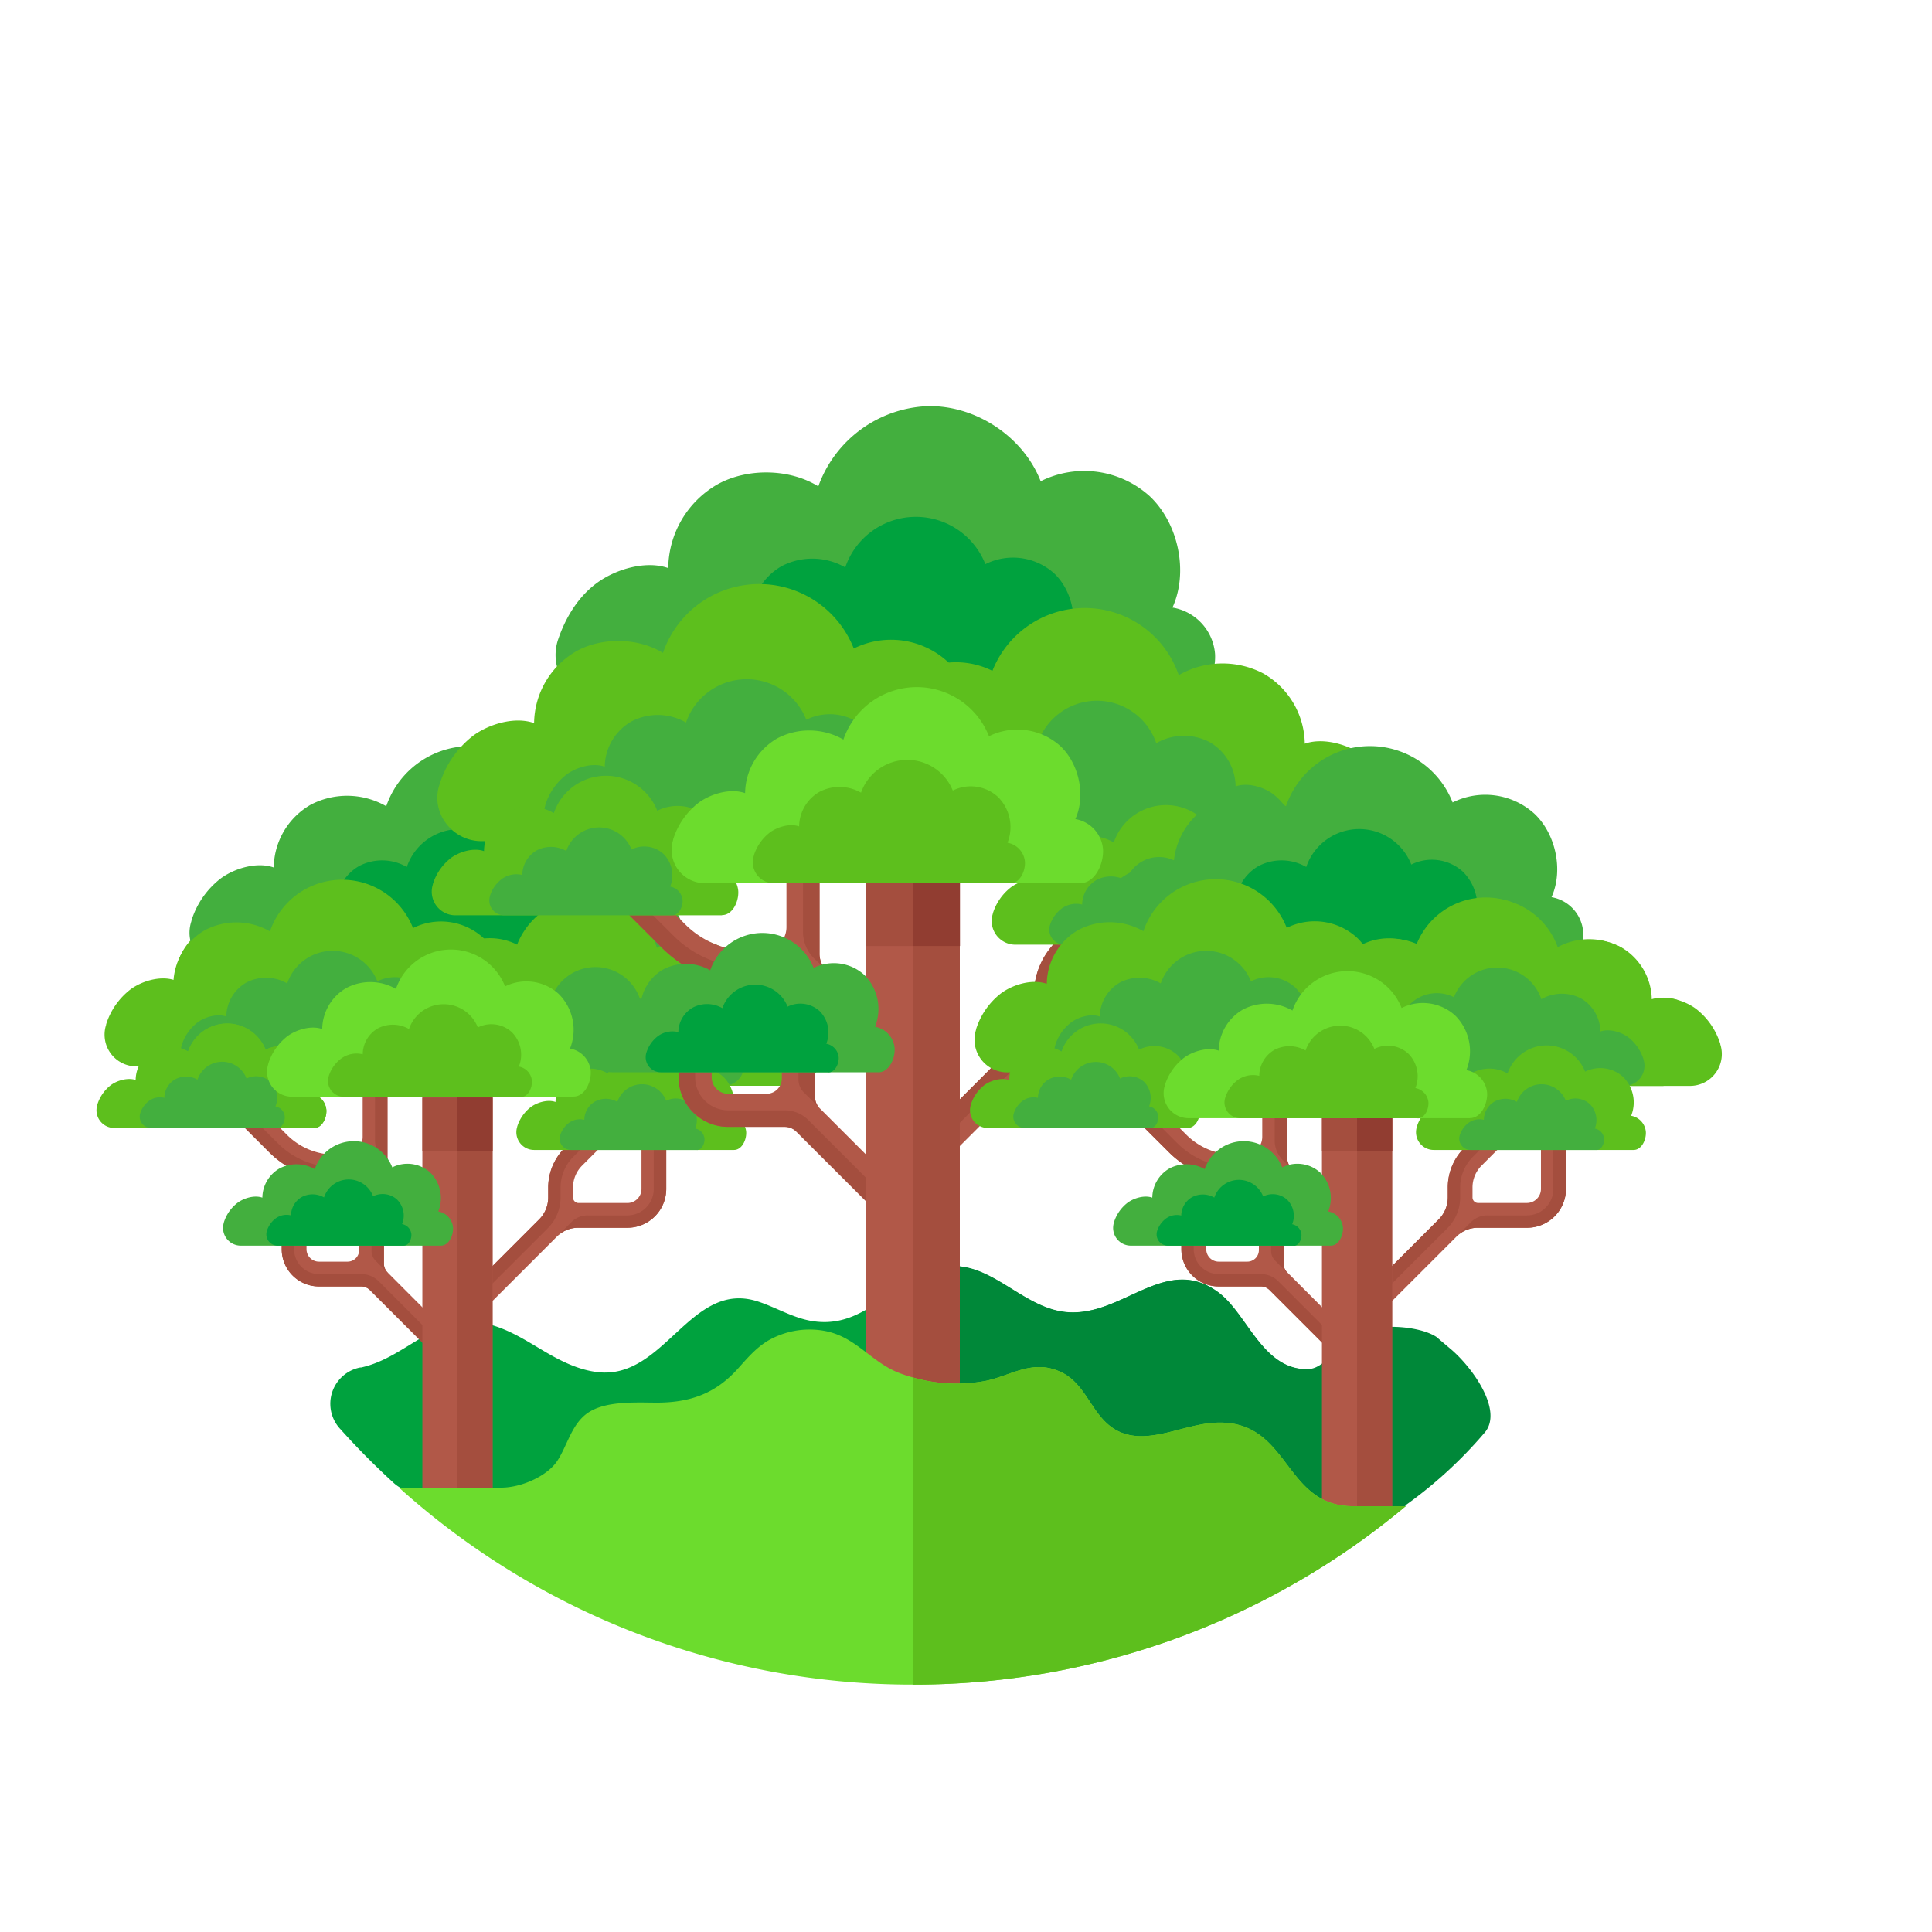 <svg id="Capa_1" data-name="Capa 1" xmlns="http://www.w3.org/2000/svg" viewBox="0 0 512 512"><defs><style>.cls-1{fill:#5dbf1d;}.cls-2{fill:#00a23e;}.cls-3{fill:#008839;}.cls-4{fill:#b15848;}.cls-5{fill:#a44e3e;}.cls-6{fill:#913d31;}.cls-7{fill:#43af3e;}.cls-8{fill:#6cdc2d;}</style></defs><path class="cls-1" d="M131,282.6H36.22a8.41,8.41,0,0,1-8.1-11,.49.49,0,0,0,0-.11,18.75,18.75,0,0,1,6.5-9.32c3.11-2.27,8.05-3.68,11.69-2.39A16.19,16.19,0,0,1,54.52,246a17.35,17.35,0,0,1,16.67.34,19.59,19.59,0,0,1,36.79-.85A16.16,16.16,0,0,1,126.05,248c4.71,4.46,6.43,12.49,3.76,18.42a8.45,8.45,0,0,1,7,7.67C137,277.8,134.76,282.6,131,282.6Z"/><path class="cls-2" d="M372.52,399.16h0l-.79.28a370.51,370.51,0,0,1-258.66-2.38l-5.63-2.15a9.92,9.92,0,0,1-3.1-1.91Q96.81,386.12,90,378.51a9.8,9.8,0,0,1,5.45-16.11l.26,0c12.67-2.79,20.2-15.49,34.72-11.21,5,1.47,9.32,4.27,13.71,6.86s9.09,5,14.31,5.59c17.73,2,24.52-24.51,42.37-18.74,4.71,1.53,9,4.18,13.87,5.1,11.87,2.21,18.69-6.31,27.26-11.21a22.33,22.33,0,0,1,9.47-3.18c11.57-.95,19.79,11.24,31.36,12.17,14.82,1.18,26.08-15.53,40-5.3,7.7,5.66,11.55,20.1,23.2,20.42"/><path class="cls-3" d="M384.33,357.41c5.82,4.86,14,16.26,9.23,22.12a116.48,116.48,0,0,1-21.83,19.91A370.26,370.26,0,0,1,242,421.55V338.74a22.33,22.33,0,0,1,9.47-3.18c11.57-.95,19.79,11.24,31.36,12.17,14.82,1.18,26.08-15.53,40-5.3,7.7,5.66,11.55,20.1,23.2,20.42,4.24.11,5.19-3.1,16-9.93,3.34-2.11,14-1.63,18.62,1.37"/><path class="cls-4" d="M176.56,304.44v10.62a10.3,10.3,0,0,1-10.31,10.31H153.1a7.88,7.88,0,0,0-5.57,2.4l-7.84,7.84-14.31,14.3-2.32-2.32h0l-2.31-2.31,22.12-22.12a8.21,8.21,0,0,0,2.41-5.84v-2.6a14.81,14.81,0,0,1,4.35-10.48l14.79-14.8,4.65,4.64-14.8,14.81a8.19,8.19,0,0,0-2.41,5.83v2.62a1.47,1.47,0,0,0,1.47,1.47h12.93a3.73,3.73,0,0,0,3.74-3.74V304.44Z"/><path class="cls-5" d="M166.74,291.75l-14.8,14.8a11.55,11.55,0,0,0-3.38,8.16v2.6a11.54,11.54,0,0,1-3.37,8.16l-22.13,22.12h0l-2.31-2.31,22.12-22.12a8.21,8.21,0,0,0,2.41-5.84v-2.6a14.81,14.81,0,0,1,4.35-10.48l14.79-14.8Z"/><path class="cls-5" d="M176.56,304.44v10.62a10.3,10.3,0,0,1-10.31,10.31H153.1a7.88,7.88,0,0,0-5.57,2.4l3.89-3.89a6.08,6.08,0,0,1,4.32-1.79h10.51a7,7,0,0,0,7-7V304.44Z"/><path class="cls-4" d="M123.56,358.11l-2.33,2.33-2.32,2.32L98.07,341.92a3.31,3.31,0,0,0-2.34-1H84.53a9.87,9.87,0,0,1-9.87-9.87v-9h6.57v9a3.3,3.3,0,0,0,3.3,3.3h7.58a3.07,3.07,0,0,0,3.07-3.06v-6.09h6.57V335a3.15,3.15,0,0,0,1,2.23h0Z"/><path class="cls-5" d="M121.23,360.44l-2.32,2.32L98.07,341.92a3.31,3.31,0,0,0-2.34-1H84.53a9.87,9.87,0,0,1-9.87-9.87v-9h3.28v9a6.59,6.59,0,0,0,6.59,6.59h11.2a6.58,6.58,0,0,1,4.66,1.93Z"/><path class="cls-5" d="M102.7,337.27l-3.19-3.19a3.6,3.6,0,0,1-1.05-2.54v-6.31h3.29V335a3.15,3.15,0,0,0,1,2.23Z"/><path class="cls-4" d="M123.56,328.79l-4.65,4.65-15.58-15.58a18.09,18.09,0,0,0-12.79-5.3H88.76a24.5,24.5,0,0,1-17.44-7.23L57.9,291.92l2.33-2.33,2.32-2.32L76,300.69A18,18,0,0,0,88.76,306h2.53a4.71,4.71,0,0,0,4.82-4.72V284h6.57v22.55a4.71,4.71,0,0,0,.84,2.69,4.82,4.82,0,0,0,1.17,1.17,25.32,25.32,0,0,1,3.29,2.76Z"/><path class="cls-5" d="M121.23,331.12l-2.32,2.32-15.58-15.58a18.1,18.1,0,0,0-12.8-5.3H88.76a24.5,24.5,0,0,1-17.44-7.23L57.9,291.92l2.32-2.33L73.65,303a21.38,21.38,0,0,0,15.11,6.26h1.77a21.36,21.36,0,0,1,15.12,6.26Z"/><path class="cls-5" d="M103.52,309.28l-1.73-1.6a7.49,7.49,0,0,1-2.4-5.49V284h3.29V306.6A4.7,4.7,0,0,0,103.52,309.28Z"/><path class="cls-4" d="M130.53,290.84V403.6q-4.45-1.55-8.86-3.25l-.44-.17-9.3-3.56V290.84Z"/><path class="cls-5" d="M130.53,290.84V403.6q-4.45-1.55-8.86-3.25l-.44-.17V290.84Z"/><path class="cls-5" d="M111.93,290.84h18.6V305h-18.6Z"/><path class="cls-6" d="M121.23,290.84h9.3V305h-9.3Z"/><path class="cls-7" d="M174.25,257.23H60.46c-6.84,0-11.92-6.68-9.72-13.15,0-.05,0-.09,0-.13a22.58,22.58,0,0,1,7.81-11.19c3.73-2.72,9.66-4.42,14-2.86a19.44,19.44,0,0,1,9.81-16.65,20.83,20.83,0,0,1,20,.41,23.53,23.53,0,0,1,44.17-1,19.41,19.41,0,0,1,21.69,3c5.66,5.35,7.72,15,4.51,22.1a10.15,10.15,0,0,1,8.4,9.21C181.46,251.47,178.76,257.23,174.25,257.23Z"/><path class="cls-2" d="M153.06,257.23H81.33a6.37,6.37,0,0,1-6.13-8.29l0-.08a14.21,14.21,0,0,1,4.92-7.06C82.5,240.09,86.24,239,89,240a12.26,12.26,0,0,1,6.19-10.5,13.15,13.15,0,0,1,12.62.26,14.83,14.83,0,0,1,27.84-.64,12.22,12.22,0,0,1,13.67,1.9A12.89,12.89,0,0,1,152.16,245a6.41,6.41,0,0,1,5.29,5.81c.16,2.84-1.54,6.47-4.39,6.47Z"/><path class="cls-7" d="M116.8,330.11H63.85A4.7,4.7,0,0,1,59.33,324a.14.14,0,0,1,0-.06A10.42,10.42,0,0,1,63,318.72c1.74-1.27,4.5-2.05,6.53-1.33a9.06,9.06,0,0,1,4.56-7.75,9.73,9.73,0,0,1,9.32.19,10.95,10.95,0,0,1,20.55-.47,9,9,0,0,1,10.09,1.4,9.54,9.54,0,0,1,2.1,10.29,4.72,4.72,0,0,1,3.91,4.28c.11,2.1-1.14,4.78-3.24,4.78Z"/><path class="cls-2" d="M106.94,330.11H73.56a3,3,0,0,1-2.85-3.86v0A6.65,6.65,0,0,1,73,322.93a4.88,4.88,0,0,1,4.12-.84A5.68,5.68,0,0,1,80,317.21a6.09,6.09,0,0,1,5.87.12,6.89,6.89,0,0,1,13-.3,5.69,5.69,0,0,1,6.37.88,6,6,0,0,1,1.32,6.49,3,3,0,0,1,2.46,2.7c.08,1.32-.72,3-2,3Z"/><path class="cls-1" d="M133.19,284.19H42.3Q40.92,277.64,40,271q-.7-5-1.17-10.15a11.91,11.91,0,0,1,7.11-.08,16.68,16.68,0,0,1,8.42-14.29,17.89,17.89,0,0,1,17.18.35,20.2,20.2,0,0,1,37.92-.88,16.65,16.65,0,0,1,18.63,2.6c4.86,4.59,6.63,12.86,3.87,19a8.72,8.72,0,0,1,7.21,7.91c.21,3.86-2.1,8.81-6,8.81Z"/><path class="cls-7" d="M115,284.19H53.41a5.47,5.47,0,0,1-5.26-7.12l0-.07a12.17,12.17,0,0,1,4.22-6.06c2-1.47,5.23-2.39,7.6-1.55a10.53,10.53,0,0,1,5.3-9,11.31,11.31,0,0,1,10.84.22,12.73,12.73,0,0,1,23.9-.55,10.48,10.48,0,0,1,11.74,1.64,11.09,11.09,0,0,1,2.45,12,5.48,5.48,0,0,1,4.54,5C118.9,281.07,117.44,284.19,115,284.19Z"/><path class="cls-1" d="M83.26,298.92H45.94c-.41-1.44-.81-2.87-1.2-4.31q-1.35-5.16-2.44-10.42c-.42-2-.81-4-1.16-6a9.75,9.75,0,0,1,8.71.48,10.95,10.95,0,0,1,20.55-.47,9,9,0,0,1,10.1,1.41,9.52,9.52,0,0,1,2.1,10.28,4.72,4.72,0,0,1,3.9,4.29c.12,2.09-1.14,4.77-3.24,4.77Z"/><path class="cls-7" d="M75.45,295.91c.07,1.32-.72,3-2,3H45.94c-.41-1.44-.81-2.87-1.2-4.31s-.75-2.93-1.1-4.41A5.7,5.7,0,0,1,46.47,286a6.12,6.12,0,0,1,5.87.12,6.9,6.9,0,0,1,13-.3,5.69,5.69,0,0,1,6.36.88A6,6,0,0,1,73,293.21a3,3,0,0,1,2.46,2.7Z"/><path class="cls-1" d="M83.26,298.92H30.31a4.7,4.7,0,0,1-4.52-6.12l0-.06a10.42,10.42,0,0,1,3.63-5.21c1.74-1.26,4.49-2,6.53-1.33a9.06,9.06,0,0,1,4.56-7.75,9.73,9.73,0,0,1,9.32.19,10.95,10.95,0,0,1,20.55-.47,9,9,0,0,1,10.1,1.4,9.54,9.54,0,0,1,2.1,10.29,4.72,4.72,0,0,1,3.9,4.29c.12,2.09-1.14,4.77-3.24,4.77Z"/><path class="cls-7" d="M73.4,298.92H40a3,3,0,0,1-2.85-3.86v0a6.65,6.65,0,0,1,2.29-3.28,4.88,4.88,0,0,1,4.12-.84A5.68,5.68,0,0,1,46.47,286a6.09,6.09,0,0,1,5.87.12,6.9,6.9,0,0,1,13-.3,5.67,5.67,0,0,1,6.36.88A6,6,0,0,1,73,293.21a3,3,0,0,1,2.47,2.7c.07,1.32-.72,3-2,3Z"/><path class="cls-1" d="M113.81,287.75h95.47a8.48,8.48,0,0,0,8.16-11s0-.07,0-.11a18.85,18.85,0,0,0-6.55-9.39c-3.13-2.28-8.1-3.7-11.77-2.4a16.32,16.32,0,0,0-8.23-14,17.5,17.5,0,0,0-16.79.34,19.74,19.74,0,0,0-37.06-.85,16.27,16.27,0,0,0-18.2,2.53c-4.75,4.49-6.48,12.58-3.79,18.55a8.51,8.51,0,0,0-7,7.73c-.21,3.77,2,8.6,5.84,8.6Z"/><path class="cls-7" d="M131.59,287.75h60.18a5.34,5.34,0,0,0,5.14-6.95.14.14,0,0,0,0-.07,11.91,11.91,0,0,0-4.13-5.92c-2-1.44-5.11-2.34-7.42-1.52a10.29,10.29,0,0,0-5.18-8.8,11,11,0,0,0-10.59.21,12.45,12.45,0,0,0-23.36-.54,10.27,10.27,0,0,0-11.48,1.6,10.84,10.84,0,0,0-2.39,11.69,5.39,5.39,0,0,0-4.44,4.88c-.13,2.38,1.3,5.42,3.69,5.42Z"/><path class="cls-1" d="M194.53,304.75H141.58a4.7,4.7,0,0,1-4.52-6.12.14.14,0,0,1,0-.06,10.51,10.51,0,0,1,3.63-5.21c1.74-1.26,4.5-2.05,6.53-1.33a9.06,9.06,0,0,1,4.56-7.74,9.7,9.7,0,0,1,9.32.19,10.94,10.94,0,0,1,20.55-.48,9,9,0,0,1,10.09,1.41,9.52,9.52,0,0,1,2.1,10.28,4.74,4.74,0,0,1,3.91,4.29c.11,2.09-1.14,4.77-3.24,4.77Z"/><path class="cls-7" d="M184.67,304.75H151.29a3,3,0,0,1-2.85-3.86v0a6.63,6.63,0,0,1,2.29-3.29,4.94,4.94,0,0,1,4.12-.84,5.68,5.68,0,0,1,2.88-4.88,6.12,6.12,0,0,1,5.87.12,6.9,6.9,0,0,1,12.95-.3,5.71,5.71,0,0,1,6.37.89,6,6,0,0,1,1.32,6.48,3,3,0,0,1,2.46,2.7c.08,1.32-.72,3-2,3Z"/><path class="cls-8" d="M152,290.64H77.46A6.62,6.62,0,0,1,71.09,282l0-.09a14.83,14.83,0,0,1,5.11-7.33c2.45-1.78,6.33-2.89,9.19-1.87a12.73,12.73,0,0,1,6.43-10.9,13.63,13.63,0,0,1,13.11.26,15.41,15.41,0,0,1,28.92-.67,12.73,12.73,0,0,1,14.21,2,13.42,13.42,0,0,1,3,14.48,6.65,6.65,0,0,1,5.49,6c.16,2.95-1.6,6.72-4.56,6.72Z"/><path class="cls-1" d="M138.11,290.64h-47a4.18,4.18,0,0,1-4-5.43l0,0a9.31,9.31,0,0,1,3.22-4.62,6.88,6.88,0,0,1,5.8-1.19,8,8,0,0,1,4-6.87,8.6,8.6,0,0,1,8.26.17,9.72,9.72,0,0,1,18.24-.42,8,8,0,0,1,9,1.25,8.44,8.44,0,0,1,1.87,9.12,4.19,4.19,0,0,1,3.46,3.81c.1,1.85-1,4.23-2.87,4.23Z"/><path class="cls-4" d="M315.75,249.93V264.1A13.75,13.75,0,0,1,302,277.85H284.46a10.56,10.56,0,0,0-7.44,3.2L266.57,291.5l-19.08,19.08-3.1-3.1h0l-3.09-3.08,29.5-29.51A10.92,10.92,0,0,0,274,267.1v-3.47a19.8,19.8,0,0,1,5.79-14l19.74-19.74,6.19,6.2L286,255.85a10.91,10.91,0,0,0-3.23,7.78v3.49a2,2,0,0,0,2,2H302a5,5,0,0,0,5-5V249.93Z"/><path class="cls-5" d="M302.64,233l-19.73,19.74a15.4,15.4,0,0,0-4.51,10.87v3.48A15.35,15.35,0,0,1,273.9,278l-29.51,29.5h0l-3.09-3.08,29.5-29.51A10.92,10.92,0,0,0,274,267.1v-3.48a19.79,19.79,0,0,1,5.79-14l19.74-19.74Z"/><path class="cls-5" d="M315.75,249.93V264.1A13.75,13.75,0,0,1,302,277.85H284.46a10.56,10.56,0,0,0-7.44,3.2l5.19-5.19a8.17,8.17,0,0,1,5.77-2.39h14a9.37,9.37,0,0,0,9.37-9.37V249.93Z"/><path class="cls-4" d="M245.06,321.52l-3.1,3.09-3.1,3.1-27.8-27.79a4.36,4.36,0,0,0-3.11-1.29H193a13.17,13.17,0,0,1-13.17-13.16v-12h8.77v12a4.4,4.4,0,0,0,4.4,4.4h10.11a4.09,4.09,0,0,0,4.09-4.09v-8.12H216v13.08a4.19,4.19,0,0,0,1.28,3,0,0,0,0,0,0,0Z"/><path class="cls-5" d="M242,324.61l-3.1,3.1-27.8-27.79a4.36,4.36,0,0,0-3.11-1.29H193a13.17,13.17,0,0,1-13.17-13.16v-12h4.39v12a8.78,8.78,0,0,0,8.78,8.78H208a8.77,8.77,0,0,1,6.21,2.57Z"/><path class="cls-5" d="M217.25,293.71,213,289.46a4.79,4.79,0,0,1-1.4-3.39v-8.41H216v13.08A4.19,4.19,0,0,0,217.25,293.71Z"/><path class="cls-4" d="M245.06,282.41l-6.2,6.2-20.78-20.78A24.12,24.12,0,0,0,201,260.77h-2.38a32.66,32.66,0,0,1-23.25-9.64l-17.9-17.9,3.1-3.09,3.1-3.1,17.89,17.9A24.15,24.15,0,0,0,198.65,252H201c.34,0,.68,0,1,0a6.28,6.28,0,0,0,6.42-6.3v-23h8.76v30.08a6.23,6.23,0,0,0,1.13,3.57,6.09,6.09,0,0,0,1.55,1.57,32.68,32.68,0,0,1,4.39,3.68Z"/><path class="cls-5" d="M242,285.51l-3.1,3.1-20.78-20.78A24.14,24.14,0,0,0,201,260.76h-2.37a32.65,32.65,0,0,1-23.25-9.63l-17.9-17.9,3.1-3.1L178.5,248a28.46,28.46,0,0,0,20.15,8.35H201a28.51,28.51,0,0,1,20.16,8.35Z"/><path class="cls-5" d="M218.34,256.38,216,254.25a10,10,0,0,1-3.2-7.32v-24.2h4.38v30.08A6.25,6.25,0,0,0,218.34,256.38Z"/><path class="cls-4" d="M254.36,231.79V423.11q-6.2.17-12.4.1t-12.41-.35V231.79Z"/><path class="cls-5" d="M254.36,231.79V423.11q-6.2.17-12.4.1V231.79Z"/><path class="cls-5" d="M229.55,231.79h24.81V250.7H229.55Z"/><path class="cls-6" d="M242,231.79h12.41V250.7H242Z"/><path class="cls-7" d="M312.66,187H160.91c-9.12,0-15.9-8.9-13-17.54l.06-.17c2-5.83,5.39-11.33,10.4-14.93s12.89-5.88,18.72-3.81a25.93,25.93,0,0,1,13.07-22.2c7.88-4.36,19.05-4.2,26.7.54a32.18,32.18,0,0,1,28.93-21.25c12.72-.3,25.34,8,30,19.89a25.87,25.87,0,0,1,28.93,4c7.55,7.14,10.3,20,6,29.48A13.55,13.55,0,0,1,322,173.29c.33,6-3.27,13.68-9.29,13.68Z"/><path class="cls-2" d="M284.41,187H188.74a8.49,8.49,0,0,1-8.17-11.06.42.42,0,0,1,0-.1,18.88,18.88,0,0,1,6.56-9.41c3.14-2.29,8.12-3.71,11.79-2.41a16.36,16.36,0,0,1,8.25-14,17.56,17.56,0,0,1,16.83.35,19.78,19.78,0,0,1,37.13-.86A16.31,16.31,0,0,1,279.41,152c4.75,4.5,6.49,12.61,3.79,18.58a8.54,8.54,0,0,1,7.06,7.75C290.47,182.13,288.2,187,284.41,187Z"/><path class="cls-7" d="M232.75,284.16H162.14a6.26,6.26,0,0,1-6-8.16l0-.08A14,14,0,0,1,161,269c2.32-1.69,6-2.74,8.7-1.78a12.09,12.09,0,0,1,6.09-10.33,13,13,0,0,1,12.42.25,14.6,14.6,0,0,1,27.41-.63,12,12,0,0,1,13.46,1.88,12.69,12.69,0,0,1,2.8,13.71,6.3,6.3,0,0,1,5.21,5.72c.15,2.79-1.52,6.36-4.32,6.36Z"/><path class="cls-2" d="M219.6,284.16H175.09a4,4,0,0,1-3.81-5.14l0,0a8.78,8.78,0,0,1,3-4.38,6.53,6.53,0,0,1,5.49-1.12,7.61,7.61,0,0,1,3.84-6.51,8.16,8.16,0,0,1,7.83.16,9.21,9.21,0,0,1,17.28-.4,7.59,7.59,0,0,1,8.49,1.18,8,8,0,0,1,1.76,8.65,4,4,0,0,1,3.29,3.6c.09,1.76-1,4-2.73,4Z"/><path class="cls-1" d="M257.9,222.92H127.62c-7.83,0-13.65-7.64-11.13-15.06,0,0,0-.09.05-.14a25.81,25.81,0,0,1,8.94-12.82c4.28-3.11,11.06-5.05,16.06-3.27a22.3,22.3,0,0,1,11.23-19.07c6.76-3.74,16.35-3.6,22.92.47a26.94,26.94,0,0,1,50.57-1.17,22.24,22.24,0,0,1,24.84,3.46c6.48,6.13,8.84,17.17,5.17,25.31a11.64,11.64,0,0,1,9.61,10.55c.28,5.15-2.81,11.74-8,11.74Z"/><path class="cls-7" d="M233.65,222.92H151.51a7.29,7.29,0,0,1-7-9.49l0-.09a16.27,16.27,0,0,1,5.63-8.08c2.7-2,7-3.19,10.13-2.07a14,14,0,0,1,7.08-12,15,15,0,0,1,14.45.29,17,17,0,0,1,31.88-.74,14,14,0,0,1,15.66,2.19,14.76,14.76,0,0,1,3.25,16,7.31,7.31,0,0,1,6.06,6.65c.18,3.24-1.77,7.4-5,7.4Z"/><path class="cls-1" d="M191.32,242.57H120.71a6.27,6.27,0,0,1-6-8.16l0-.08a14,14,0,0,1,4.85-7c2.32-1.68,6-2.73,8.71-1.77a12.07,12.07,0,0,1,6.08-10.33,12.92,12.92,0,0,1,12.42.25,14.6,14.6,0,0,1,27.41-.63,12,12,0,0,1,13.46,1.87,12.71,12.71,0,0,1,2.8,13.72,6.29,6.29,0,0,1,5.21,5.72c.15,2.79-1.52,6.36-4.32,6.36Z"/><path class="cls-7" d="M178.17,242.57H133.66a3.94,3.94,0,0,1-3.8-5.14.43.43,0,0,1,0-.05,8.8,8.8,0,0,1,3.06-4.38,6.49,6.49,0,0,1,5.49-1.12,7.61,7.61,0,0,1,3.83-6.52,8.18,8.18,0,0,1,7.83.16,9.2,9.2,0,0,1,17.28-.39,7.58,7.58,0,0,1,8.49,1.18,8,8,0,0,1,1.76,8.65,4,4,0,0,1,3.29,3.6c.09,1.76-1,4-2.73,4Z"/><path class="cls-1" d="M232.06,227.68H359.39c7.65,0,13.33-7.47,10.87-14.72,0,0,0-.09-.05-.14a25.25,25.25,0,0,0-8.73-12.53c-4.18-3-10.81-4.93-15.7-3.2a21.76,21.76,0,0,0-11-18.62,23.33,23.33,0,0,0-22.4.45A26.32,26.32,0,0,0,263,177.78a21.71,21.71,0,0,0-24.28,3.38c-6.33,6-8.64,16.78-5.05,24.73a11.39,11.39,0,0,0-9.4,10.31c-.27,5,2.75,11.48,7.8,11.48Z"/><path class="cls-7" d="M255.77,227.68H336a7.13,7.13,0,0,0,6.86-9.28l0-.09a16,16,0,0,0-5.51-7.9c-2.63-1.91-6.81-3.11-9.9-2a13.73,13.73,0,0,0-6.91-11.75,14.72,14.72,0,0,0-14.12.29,16.6,16.6,0,0,0-31.16-.72,13.7,13.7,0,0,0-15.3,2.13,14.46,14.46,0,0,0-3.19,15.6,7.16,7.16,0,0,0-5.92,6.49c-.17,3.17,1.73,7.24,4.92,7.24Z"/><path class="cls-1" d="M339.71,250.35H269.1a6.27,6.27,0,0,1-6-8.16l0-.08a14,14,0,0,1,4.85-7c2.31-1.68,6-2.74,8.7-1.77a12.05,12.05,0,0,1,6.09-10.33,12.92,12.92,0,0,1,12.42.25,14.6,14.6,0,0,1,27.41-.64A12,12,0,0,1,336,224.55a12.71,12.71,0,0,1,2.8,13.72A6.29,6.29,0,0,1,344,244c.15,2.79-1.52,6.37-4.32,6.37Z"/><path class="cls-7" d="M326.56,250.35H282.05a4,4,0,0,1-3.81-5.15s0,0,0,0a8.82,8.82,0,0,1,3.05-4.38,6.52,6.52,0,0,1,5.49-1.11,7.62,7.62,0,0,1,3.84-6.52,8.16,8.16,0,0,1,7.83.16,9.21,9.21,0,0,1,17.28-.4,7.58,7.58,0,0,1,8.48,1.19,8,8,0,0,1,1.77,8.64,4,4,0,0,1,3.29,3.61C329.38,248.09,328.33,250.35,326.56,250.35Z"/><path class="cls-8" d="M286.27,234.06H186.88a8.82,8.82,0,0,1-8.49-11.48l0-.12a19.68,19.68,0,0,1,6.81-9.77c3.27-2.38,8.44-3.86,12.26-2.5a17,17,0,0,1,8.57-14.54,18.21,18.21,0,0,1,17.48.35,20.56,20.56,0,0,1,38.58-.89,17,17,0,0,1,18.95,2.64c4.94,4.68,6.74,13.1,3.94,19.31a8.86,8.86,0,0,1,7.33,8c.22,3.93-2.14,9-6.08,9Z"/><path class="cls-1" d="M267.76,234.06H205.11a5.56,5.56,0,0,1-5.35-7.24l0-.07a12.37,12.37,0,0,1,4.3-6.16c2.06-1.5,5.32-2.43,7.72-1.58a10.72,10.72,0,0,1,5.4-9.17,11.49,11.49,0,0,1,11,.23,13,13,0,0,1,24.32-.56,10.67,10.67,0,0,1,11.94,1.66A11.27,11.27,0,0,1,267,223.34a5.6,5.6,0,0,1,4.62,5.07c.13,2.48-1.35,5.65-3.84,5.65Z"/><path class="cls-4" d="M415,304.44v10.62a10.31,10.31,0,0,1-10.31,10.31H391.5a7.9,7.9,0,0,0-5.57,2.4l-7.84,7.84-14.3,14.3-2.33-2.32h0l-2.32-2.31,22.12-22.12a8.22,8.22,0,0,0,2.42-5.84v-2.6A14.8,14.8,0,0,1,388,304.23l14.79-14.8,4.65,4.64-14.79,14.81a8.16,8.16,0,0,0-2.42,5.83v2.62a1.47,1.47,0,0,0,1.47,1.47h12.94a3.73,3.73,0,0,0,3.73-3.74V304.44Z"/><path class="cls-5" d="M405.14,291.75l-14.8,14.8a11.55,11.55,0,0,0-3.38,8.16v2.6a11.54,11.54,0,0,1-3.37,8.16l-22.13,22.12h0l-2.32-2.31,22.12-22.12a8.22,8.22,0,0,0,2.42-5.84v-2.6A14.8,14.8,0,0,1,388,304.23l14.8-14.8Z"/><path class="cls-5" d="M415,304.44v10.62a10.31,10.31,0,0,1-10.31,10.31H391.5a7.9,7.9,0,0,0-5.57,2.4l3.89-3.89a6.11,6.11,0,0,1,4.33-1.79h10.51a7,7,0,0,0,7-7V304.44Z"/><path class="cls-4" d="M362,358.11l-2.33,2.33-2.32,2.32-20.84-20.84a3.31,3.31,0,0,0-2.34-1h-11.2a9.87,9.87,0,0,1-9.87-9.87v-9h6.57v9a3.3,3.3,0,0,0,3.3,3.3h7.58a3.07,3.07,0,0,0,3.07-3.06v-6.09h6.57V335a3.16,3.16,0,0,0,1,2.23h0Z"/><path class="cls-5" d="M359.63,360.44l-2.32,2.32-20.84-20.84a3.31,3.31,0,0,0-2.34-1h-11.2a9.87,9.87,0,0,1-9.87-9.87v-9h3.29v9a6.59,6.59,0,0,0,6.58,6.59h11.2a6.56,6.56,0,0,1,4.66,1.93Z"/><path class="cls-5" d="M341.11,337.27l-3.19-3.19a3.57,3.57,0,0,1-1.06-2.54v-6.31h3.29V335a3.16,3.16,0,0,0,1,2.23Z"/><path class="cls-4" d="M362,328.79l-4.65,4.65-15.58-15.58a18.09,18.09,0,0,0-12.79-5.3h-1.78a24.46,24.46,0,0,1-17.43-7.23L296.3,291.92l2.33-2.33,2.32-2.32,13.42,13.42a18.07,18.07,0,0,0,12.79,5.3h2.53a4.71,4.71,0,0,0,4.82-4.72V284h6.57v22.55a4.71,4.71,0,0,0,.84,2.69,4.82,4.82,0,0,0,1.17,1.17,24.67,24.67,0,0,1,3.29,2.76Z"/><path class="cls-5" d="M359.63,331.12l-2.32,2.32-15.58-15.58a18.09,18.09,0,0,0-12.79-5.3h-1.78a24.46,24.46,0,0,1-17.43-7.23L296.3,291.92l2.33-2.33L312.05,303a21.4,21.4,0,0,0,15.11,6.26h1.78a21.38,21.38,0,0,1,15.12,6.26Z"/><path class="cls-5" d="M341.92,309.28l-1.72-1.6a7.49,7.49,0,0,1-2.4-5.49V284h3.28V306.6A4.78,4.78,0,0,0,341.92,309.28Z"/><path class="cls-4" d="M368.93,290.84V400.45l-5.85,2.12-3.45,1.23q-4.63,1.62-9.3,3.11V290.84Z"/><path class="cls-5" d="M368.93,290.84V400.45l-5.85,2.12-3.45,1.23v-113Z"/><path class="cls-5" d="M350.34,290.84h18.6V305h-18.6Z"/><path class="cls-6" d="M359.63,290.84h9.31V305h-9.31Z"/><path class="cls-7" d="M412.65,257.23H298.86c-6.83,0-11.92-6.68-9.72-13.15,0-.05,0-.09.05-.13a22.5,22.5,0,0,1,7.8-11.19c3.74-2.72,9.66-4.42,14-2.86a19.44,19.44,0,0,1,9.81-16.65,20.84,20.84,0,0,1,20,.41,23.52,23.52,0,0,1,44.16-1,19.41,19.41,0,0,1,21.69,3c5.66,5.35,7.72,15,4.52,22.1a10.15,10.15,0,0,1,8.39,9.21C419.86,251.47,417.16,257.23,412.65,257.23Z"/><path class="cls-2" d="M391.46,257.23H319.73a6.37,6.37,0,0,1-6.13-8.29l0-.08a14.21,14.21,0,0,1,4.92-7.06c2.36-1.71,6.09-2.78,8.85-1.8a12.27,12.27,0,0,1,6.18-10.5,13.15,13.15,0,0,1,12.62.26,14.83,14.83,0,0,1,27.84-.64,12.24,12.24,0,0,1,13.68,1.9A12.91,12.91,0,0,1,390.56,245a6.41,6.41,0,0,1,5.29,5.81c.16,2.84-1.54,6.47-4.39,6.47Z"/><path class="cls-7" d="M352.73,330.11h-53a4.7,4.7,0,0,1-4.52-6.12l0-.06a10.42,10.42,0,0,1,3.63-5.21c1.74-1.27,4.5-2.05,6.53-1.33a9.06,9.06,0,0,1,4.56-7.75,9.73,9.73,0,0,1,9.32.19,10.95,10.95,0,0,1,20.55-.47,9,9,0,0,1,10.09,1.4,9.5,9.5,0,0,1,2.1,10.29,4.71,4.71,0,0,1,3.91,4.28c.11,2.1-1.14,4.78-3.24,4.78Z"/><path class="cls-2" d="M342.87,330.11H309.49a3,3,0,0,1-2.85-3.86v0a6.65,6.65,0,0,1,2.29-3.28,4.88,4.88,0,0,1,4.12-.84,5.68,5.68,0,0,1,2.88-4.88,6.09,6.09,0,0,1,5.87.12,6.89,6.89,0,0,1,12.95-.3,5.69,5.69,0,0,1,6.37.88,6,6,0,0,1,1.32,6.49,3,3,0,0,1,2.46,2.7c.08,1.32-.71,3-2,3Z"/><path class="cls-1" d="M364.68,284.19H267a8.67,8.67,0,0,1-8.34-11.29.36.36,0,0,1,0-.11,19.29,19.29,0,0,1,6.7-9.61c3.21-2.34,8.29-3.79,12.05-2.46a16.69,16.69,0,0,1,8.41-14.29,17.91,17.91,0,0,1,17.19.35A20.2,20.2,0,0,1,341,245.9a16.63,16.63,0,0,1,18.62,2.6c4.86,4.59,6.63,12.87,3.88,19a8.72,8.72,0,0,1,7.21,7.91c.21,3.86-2.11,8.81-6,8.81Z"/><path class="cls-7" d="M346.49,284.19H284.9a5.47,5.47,0,0,1-5.26-7.12l0-.07a12.19,12.19,0,0,1,4.23-6.06c2-1.47,5.23-2.39,7.59-1.55a10.54,10.54,0,0,1,5.31-9,11.31,11.31,0,0,1,10.84.22,12.73,12.73,0,0,1,23.9-.55,10.48,10.48,0,0,1,11.74,1.64,11.06,11.06,0,0,1,2.44,12,5.49,5.49,0,0,1,4.55,5c.13,2.43-1.33,5.55-3.77,5.55Z"/><path class="cls-1" d="M314.75,298.92H261.8a4.7,4.7,0,0,1-4.52-6.12l0-.06a10.51,10.51,0,0,1,3.63-5.21c1.74-1.26,4.5-2,6.53-1.33a9.06,9.06,0,0,1,4.56-7.74,9.68,9.68,0,0,1,9.32.19,10.94,10.94,0,0,1,20.55-.48A9,9,0,0,1,312,279.58a9.49,9.49,0,0,1,2.1,10.28,4.73,4.73,0,0,1,3.91,4.29c.11,2.09-1.14,4.77-3.24,4.77Z"/><path class="cls-7" d="M304.89,298.92H271.51a3,3,0,0,1-2.85-3.86l0,0a6.57,6.57,0,0,1,2.28-3.28,4.91,4.91,0,0,1,4.12-.84A5.71,5.71,0,0,1,278,286a6.12,6.12,0,0,1,5.87.12,6.89,6.89,0,0,1,12.95-.3,5.71,5.71,0,0,1,6.37.88,6,6,0,0,1,1.32,6.49,3,3,0,0,1,2.46,2.7c.08,1.32-.71,3-2,3Z"/><path class="cls-1" d="M444.66,265c-.18,1.64-.38,3.29-.6,4.93q-1.2,9.06-3.21,17.85H352.21c-3.78,0-6-4.83-5.84-8.61a8.53,8.53,0,0,1,7-7.72c-2.69-6-1-14.05,3.79-18.55a16.26,16.26,0,0,1,18.2-2.53,19.74,19.74,0,0,1,37.06.85,17.5,17.5,0,0,1,16.79-.34,16.32,16.32,0,0,1,8.23,14,11.78,11.78,0,0,1,7.18.15Z"/><path class="cls-7" d="M370,287.75h60.19a5.34,5.34,0,0,0,5.14-6.95l0-.07a11.83,11.83,0,0,0-4.12-5.92c-2-1.44-5.11-2.34-7.43-1.52a10.29,10.29,0,0,0-5.18-8.8,11,11,0,0,0-10.59.21,12.45,12.45,0,0,0-23.36-.54,10.28,10.28,0,0,0-11.48,1.6,10.82,10.82,0,0,0-2.38,11.69,5.38,5.38,0,0,0-4.44,4.88C366.17,284.71,367.6,287.75,370,287.75Z"/><path class="cls-1" d="M353.2,287.75c-3.76,0-6-4.81-5.8-8.56a8.48,8.48,0,0,1,7-7.7c-2.67-5.94-1-14,3.75-18.46a16.08,16.08,0,0,1,18.05-2.53,19.54,19.54,0,0,1,36.73.85,17.28,17.28,0,0,1,16.65-.34,16.27,16.27,0,0,1,8.16,13.91c3.63-1.3,8.56.12,11.67,2.39a18.81,18.81,0,0,1,6.49,9.35l0,.11a8.43,8.43,0,0,1-8.09,11Z"/><path class="cls-7" d="M370.82,287.75c-2.37,0-3.78-3-3.66-5.4a5.35,5.35,0,0,1,4.41-4.85,10.83,10.83,0,0,1,2.36-11.64,10.13,10.13,0,0,1,11.38-1.59,12.32,12.32,0,0,1,23.16.53,10.91,10.91,0,0,1,10.5-.21,10.26,10.26,0,0,1,5.14,8.77c2.29-.82,5.4.07,7.36,1.5a11.89,11.89,0,0,1,4.09,5.9.64.64,0,0,1,0,.07,5.32,5.32,0,0,1-5.1,6.92Z"/><path class="cls-1" d="M432.93,304.75H380a4.7,4.7,0,0,1-4.52-6.12s0,0,0-.06a10.57,10.57,0,0,1,3.63-5.21c1.74-1.26,4.5-2.05,6.53-1.33a9,9,0,0,1,4.57-7.74,9.68,9.68,0,0,1,9.31.19,10.94,10.94,0,0,1,20.55-.48,9,9,0,0,1,10.09,1.41,9.51,9.51,0,0,1,2.11,10.28,4.73,4.73,0,0,1,3.9,4.29c.12,2.09-1.14,4.77-3.24,4.77Z"/><path class="cls-7" d="M423.07,304.75H389.69a3,3,0,0,1-2.85-3.86l0,0a6.55,6.55,0,0,1,2.28-3.29,4.94,4.94,0,0,1,4.12-.84,5.71,5.71,0,0,1,2.88-4.88A6.12,6.12,0,0,1,402,292a6.9,6.9,0,0,1,12.95-.3,5.71,5.71,0,0,1,6.37.89,6,6,0,0,1,1.32,6.48,3,3,0,0,1,2.46,2.7c.08,1.32-.71,3-2,3Z"/><path class="cls-8" d="M389.57,296.33H315.05a6.62,6.62,0,0,1-6.37-8.61l0-.08a14.74,14.74,0,0,1,5.11-7.33c2.45-1.78,6.33-2.89,9.19-1.88a12.75,12.75,0,0,1,6.42-10.9,13.66,13.66,0,0,1,13.11.27,15.41,15.41,0,0,1,28.93-.67,12.69,12.69,0,0,1,14.21,2,13.4,13.4,0,0,1,2.95,14.47,6.65,6.65,0,0,1,5.5,6c.16,2.94-1.6,6.71-4.56,6.71Z"/><path class="cls-1" d="M375.7,296.33h-47a4.17,4.17,0,0,1-4-5.43l0,0a9.35,9.35,0,0,1,3.22-4.62,6.91,6.91,0,0,1,5.8-1.18,8,8,0,0,1,4-6.87,8.64,8.64,0,0,1,8.27.16,9.71,9.71,0,0,1,18.23-.42,8,8,0,0,1,9,1.25,8.46,8.46,0,0,1,1.87,9.13,4.2,4.2,0,0,1,3.46,3.8c.1,1.86-1,4.23-2.87,4.23Z"/><path class="cls-8" d="M372.52,399.16a203.09,203.09,0,0,1-130,47.27h-.54a203.11,203.11,0,0,1-136.23-52.19h27.07c5.37,0,12-3.05,14.67-6.81,2.8-4,3.88-10.08,8.42-13.09s12-2.68,17.54-2.63c9.68.11,16.28-2.59,22-8.89,2.41-2.67,4.72-5.48,8-7.48a22,22,0,0,1,15-2.65c8.43,1.51,12.36,8.34,20,11.22,1.14.43,2.33.82,3.56,1.15a41.46,41.46,0,0,0,19.41.85c6.79-1.49,12.31-5.76,19.72-2.31s8.29,13,16.13,16.09c7.53,2.91,16-2,24.29-2.62,20.45-1.42,18.19,22.09,37,22.09Z"/><path class="cls-1" d="M372.52,399.16a203.09,203.09,0,0,1-130,47.27H242V365.06a41.46,41.46,0,0,0,19.41.85c6.79-1.49,12.31-5.76,19.72-2.31s8.29,13,16.13,16.09c7.53,2.91,16-2,24.29-2.62,20.45-1.42,18.19,22.09,37,22.09Z"/></svg>